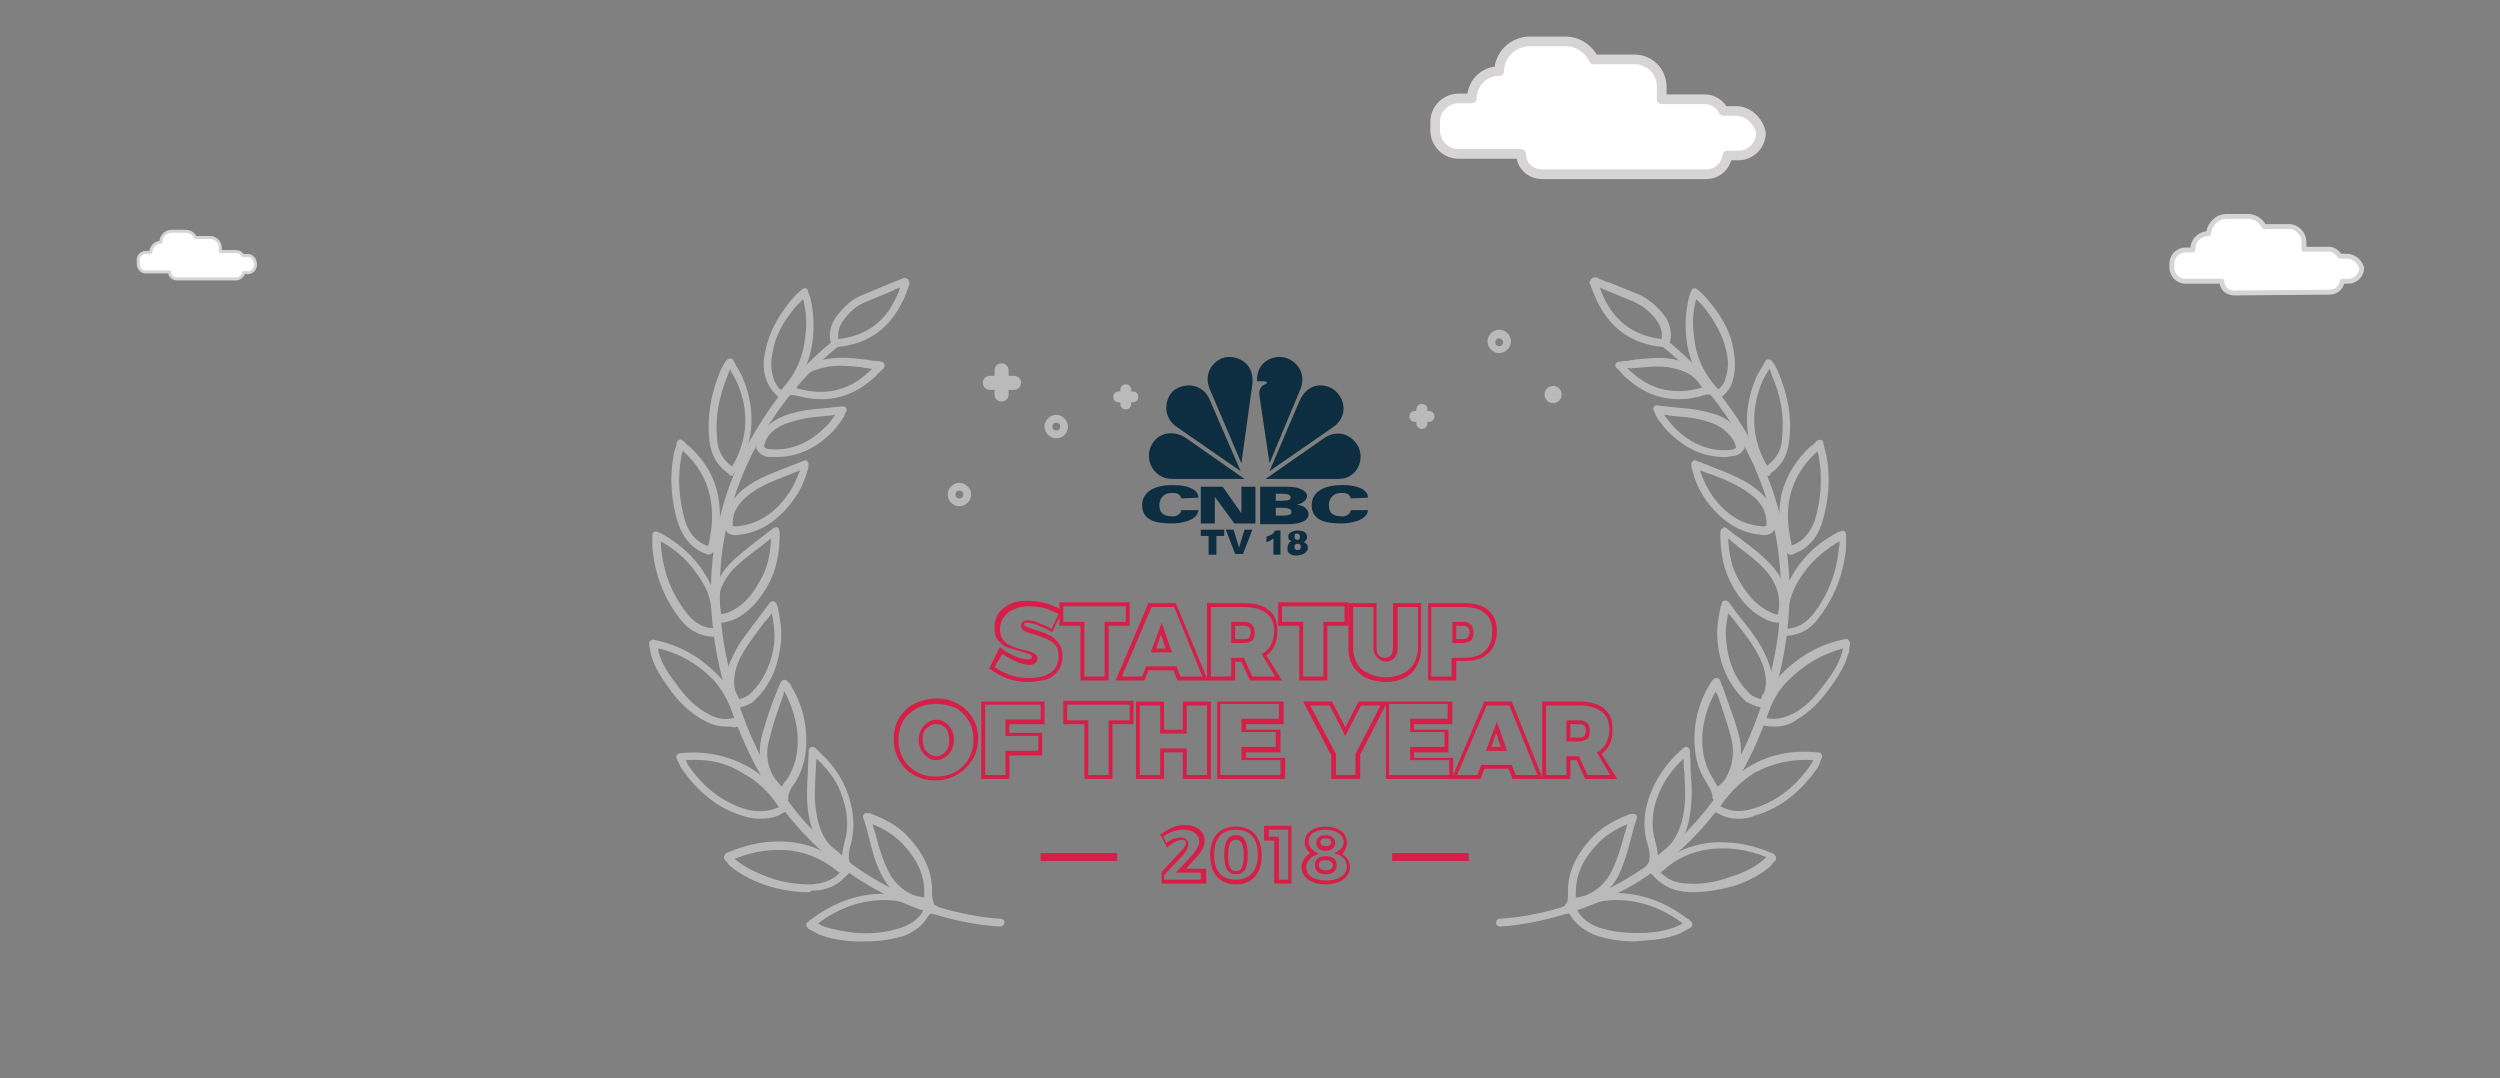 <?xml version="1.0" encoding="utf-8"?>
<!-- Generator: Adobe Illustrator 23.0.1, SVG Export Plug-In . SVG Version: 6.00 Build 0)  -->
<svg version="1.1" id="Layer_1" xmlns="http://www.w3.org/2000/svg" xmlns:xlink="http://www.w3.org/1999/xlink" x="0px" y="0px"
	 viewBox="0 0 320 138" style="enable-background:new 0 0 320 138;" xml:space="preserve">
<rect x="0" y="0" width="320" height="138" fill="#808080" stroke="none"/>
<style type="text/css">
	.st0{fill:#FFFFFF;stroke:#D6D4D5;stroke-width:1.235;stroke-linecap:round;stroke-linejoin:round;stroke-miterlimit:10;}
	.st1{fill:#FFFFFF;stroke:#D6D4D5;stroke-width:0.627;stroke-linecap:round;stroke-linejoin:round;stroke-miterlimit:10;}
	.st2{fill:#FFFFFF;stroke:#D6D4D5;stroke-width:0.385;stroke-linecap:round;stroke-linejoin:round;stroke-miterlimit:10;}
	.st3{fill:none;stroke:#DA1E48;stroke-width:1.235;stroke-linecap:round;stroke-linejoin:round;stroke-miterlimit:10;}
	.st4{fill:none;stroke:#BABABA;stroke-width:1.235;stroke-linecap:round;stroke-linejoin:round;stroke-miterlimit:10;}
	.st5{fill:none;stroke:#0C2D41;stroke-width:4.313;stroke-linecap:round;stroke-linejoin:round;}
	.st6{fill:#DA1E48;}
	.st7{fill:#FFFFFF;}
	.st8{fill:#BABABA;}
	.st9{fill:#FFFFFF;stroke:#BABABA;stroke-width:0.5;stroke-miterlimit:10;}
	.st10{fill:#BABABA;stroke:#FFFFFF;stroke-miterlimit:10;}
	.st11{fill:#0D2D41;}
	.st12{fill:#D71E48;}
	.st13{fill:none;stroke:#BABABA;stroke-width:3;stroke-linecap:round;stroke-linejoin:round;stroke-miterlimit:10;}
</style>
<g>
	<g>
		<path class="st0" d="M222.2,14.2h-1.6c-0.4-0.9-1.4-1.5-2.4-1.5h-5.5c0,0,0,0,0-0.1v-1.5c0-2-1.6-3.5-3.5-3.5H204
			c-0.6-1.3-2-2.3-3.6-2.3h-4.6c-2.1,0-3.9,1.7-3.9,3.8l0,0c-2,0-3.5,1.6-3.5,3.5h-1.7c-1.6,0-3,1.3-3,3v1.1c0,1.6,1.3,3,3,3h8
			c0,1.5,1.2,2.6,2.7,2.6h21c1.4,0,2.5-1,2.7-2.4h1.4c1.6,0,2.9-1.3,2.9-2.9l0,0C225.1,15.5,223.8,14.2,222.2,14.2z"/>
	</g>
	<g>
		<path class="st1" d="M300.4,32.8h-0.9c-0.3-0.5-0.8-0.9-1.4-0.9h-3.2l0,0V31c0-1.1-0.9-2.1-2.1-2h-3c-0.4-0.8-1.2-1.3-2.1-1.3H285
			c-1.2,0-2.2,1-2.3,2.2l0,0c-1.1,0-2.1,0.9-2,2.1h-1c-0.9,0-1.7,0.8-1.7,1.7v0.6c0,0.9,0.8,1.7,1.7,1.7h4.7c0,0.9,0.7,1.5,1.6,1.5
			l12.2-0.1c0.8,0,1.5-0.6,1.6-1.4h0.8c0.9,0,1.7-0.8,1.7-1.7l0,0C302.1,33.6,301.4,32.8,300.4,32.8z"/>
	</g>
	<g>
		<path class="st2" d="M31.7,32.7h-0.6c-0.2-0.3-0.5-0.5-0.9-0.5h-2l0,0v-0.5c0-0.7-0.6-1.3-1.3-1.3H25c-0.2-0.5-0.7-0.8-1.3-0.8H22
			c-0.8,0-1.4,0.6-1.4,1.4l0,0c-0.7,0-1.3,0.6-1.3,1.3h-0.6c-0.6,0-1.1,0.5-1,1.1v0.4c0,0.6,0.5,1.1,1.1,1h2.9c0,0.5,0.4,0.9,1,0.9
			h7.5c0.5,0,0.9-0.4,1-0.8h0.5c0.6,0,1-0.5,1-1l0,0C32.7,33.2,32.3,32.7,31.7,32.7z"/>
	</g>
	<g>
		<g>
			<g>
				<path class="st8" d="M135.2,56.1c-0.8,0-1.5-0.7-1.5-1.5s0.7-1.5,1.5-1.5c0.8,0,1.5,0.7,1.5,1.5S136.1,56.1,135.2,56.1z
					 M135.2,54.1c-0.3,0-0.5,0.2-0.5,0.5c0,0.3,0.2,0.5,0.5,0.5s0.5-0.2,0.5-0.5C135.7,54.3,135.5,54.1,135.2,54.1z"/>
			</g>
			<g>
				<path class="st8" d="M191.9,45.2c-0.8,0-1.5-0.7-1.5-1.5s0.7-1.5,1.5-1.5c0.8,0,1.5,0.7,1.5,1.5S192.7,45.2,191.9,45.2z
					 M191.9,43.3c-0.3,0-0.5,0.2-0.5,0.5s0.2,0.5,0.5,0.5s0.5-0.2,0.5-0.5S192.1,43.3,191.9,43.3z"/>
			</g>
			<g>
				<path class="st8" d="M122.8,64.8c-0.8,0-1.5-0.7-1.5-1.5s0.7-1.5,1.5-1.5s1.5,0.7,1.5,1.5S123.6,64.8,122.8,64.8z M122.8,62.8
					c-0.3,0-0.5,0.2-0.5,0.5c0,0.3,0.2,0.5,0.5,0.5c0.3,0,0.5-0.2,0.5-0.5C123.3,63,123.1,62.8,122.8,62.8z"/>
			</g>
			<g>
				<path class="st8" d="M198.8,51.6c-0.6,0-1.1-0.5-1.1-1.1c0-0.6,0.5-1.1,1.1-1.1s1.1,0.5,1.1,1.1
					C199.9,51.1,199.4,51.6,198.8,51.6z M198.8,50.4C198.7,50.4,198.7,50.4,198.8,50.4C198.7,50.6,198.9,50.6,198.8,50.4
					C198.9,50.4,198.8,50.4,198.8,50.4z"/>
			</g>
			<g>
				<g>
					<path class="st8" d="M128.2,51.4c-0.5,0-0.9-0.4-0.9-0.9v-3.1c0-0.5,0.4-0.9,0.9-0.9c0.5,0,0.9,0.4,0.9,0.9v3.1
						C129.1,51,128.7,51.4,128.2,51.4z"/>
				</g>
				<g>
					<path class="st8" d="M129.8,49.9h-3.1c-0.5,0-0.9-0.4-0.9-0.9c0-0.5,0.4-0.9,0.9-0.9h3.1c0.5,0,0.9,0.4,0.9,0.9
						C130.7,49.5,130.3,49.9,129.8,49.9z"/>
				</g>
			</g>
			<g>
				<g>
					<path class="st8" d="M182,54.9c-0.4,0-0.7-0.3-0.7-0.7v-1.8c0-0.4,0.3-0.7,0.7-0.7c0.4,0,0.7,0.3,0.7,0.7v1.8
						C182.7,54.6,182.4,54.9,182,54.9z"/>
				</g>
				<g>
					<path class="st8" d="M182.9,54h-1.8c-0.4,0-0.7-0.3-0.7-0.7s0.3-0.7,0.7-0.7h1.8c0.4,0,0.7,0.3,0.7,0.7S183.3,54,182.9,54z"/>
				</g>
			</g>
			<g>
				<g>
					<path class="st8" d="M144.1,52.4c-0.4,0-0.7-0.3-0.7-0.7v-1.8c0-0.4,0.3-0.7,0.7-0.7c0.4,0,0.7,0.3,0.7,0.7v1.8
						C144.8,52.1,144.5,52.4,144.1,52.4z"/>
				</g>
				<g>
					<path class="st8" d="M145,51.5h-1.8c-0.4,0-0.7-0.3-0.7-0.7s0.3-0.7,0.7-0.7h1.8c0.4,0,0.7,0.3,0.7,0.7S145.4,51.5,145,51.5z"
						/>
				</g>
			</g>
		</g>
		<g>
			<g>
				<path class="st11" d="M151.2,63.8c-0.1-0.5-0.5-0.7-1-0.7c-1.5-0.1-1.8,1-1.8,1.5c0,0.8,0.2,1.5,1.8,1.5c0.3,0,1-0.3,1-0.8h2.2
					c-0.1,1.4-2.4,1.7-3.4,1.7c-2.1,0-3.9-0.4-3.8-2.5c0.1-1.5,1.5-2.5,4.2-2.4c1.5,0,3,0.5,3,1.6L151.2,63.8L151.2,63.8z
					 M172.9,63.8c-0.1-0.5-0.5-0.7-1-0.7c-1.5-0.1-1.8,1-1.8,1.5c0,0.8,0.2,1.5,1.8,1.5c0.3,0,1-0.3,1-0.8h2.2
					c-0.1,1.4-2.4,1.7-3.4,1.7c-2.1,0-3.9-0.4-3.8-2.5c0.1-1.5,1.5-2.5,4.2-2.4c1.5,0,3,0.5,3,1.6L172.9,63.8L172.9,63.8z
					 M153.7,62.3h2.8l2.4,3.4h0v-3.4h1.8V67h-2.7l-2.5-3.4h0V67h-1.8V62.3z M161.3,62.3h3.4c1.6,0,2.6,0.5,2.6,1.2
					c0,0.4-0.4,0.9-1.3,1.1v0c1.1,0.1,1.5,0.8,1.5,1.2c0,0.8-0.9,1.3-2.8,1.3h-3.4V62.3z M163.3,64.1h0.6c0.9,0,1.3-0.1,1.3-0.4
					c0-0.4-0.4-0.5-1.2-0.5h-0.7L163.3,64.1L163.3,64.1z M163.3,66h0.6c1.1,0,1.4-0.1,1.4-0.5c0-0.4-0.5-0.5-1.3-0.5h-0.7V66
					L163.3,66z"/>
				<path class="st11" d="M154.9,51.3l3.9,9l-8.1-5.6c-2-1.3-1.6-3.7-0.5-4.7C151.8,48.8,154.1,49.2,154.9,51.3L154.9,51.3z"/>
				<path class="st11" d="M160.3,49.2l-1.4,10.1l-4.1-9.6c-0.9-2.4,1.1-4,2.4-4C158.7,45.6,160.6,46.7,160.3,49.2z"/>
				<path class="st11" d="M166.5,49.7l-4,9.6l-1.3-8.7c-0.1-1.3,0.7-1.3,1-1.6c-0.1-0.2-0.5-0.2-0.5-0.2h-0.8
					c-0.1-2.3,1.7-3.2,3.1-3.1C165.6,45.8,167.3,47.5,166.5,49.7L166.5,49.7z"/>
				<path class="st11" d="M170.6,54.7l-8.1,5.6l3.8-8.9c1.2-2.8,3.8-2.3,4.8-1.2C172.2,51.3,172.5,53.4,170.6,54.7z"/>
				<path class="st11" d="M171.4,61.3h-9.4l7.6-5.3c1.9-1.2,3.8-0.1,4.4,1.5C174.6,59.3,173.4,61.3,171.4,61.3z"/>
				<path class="st11" d="M147.2,57.4c0.7-1.9,2.7-2.5,4.5-1.4l7.6,5.3H150C148.1,61.3,146.6,59.5,147.2,57.4L147.2,57.4z"/>
			</g>
			<g>
				<path class="st11" d="M153.8,67.8h2.9v0.8h-1V71h-1v-2.4h-1V67.8z"/>
				<path class="st11" d="M156.9,67.8h1l0.7,2.3l0.7-2.3h1l-1.2,3.1h-1L156.9,67.8z"/>
				<path class="st11" d="M163.9,67.8V71H163v-2.1c-0.1,0.1-0.3,0.2-0.4,0.3c-0.1,0.1-0.3,0.1-0.5,0.2v-0.7c0.3-0.1,0.5-0.2,0.7-0.3
					c0.2-0.1,0.3-0.3,0.4-0.5H163.9z"/>
				<path class="st11" d="M165.3,69.3c-0.1-0.1-0.2-0.2-0.3-0.2c-0.1-0.1-0.1-0.3-0.1-0.4c0-0.3,0.1-0.5,0.4-0.6
					c0.2-0.1,0.4-0.2,0.8-0.2c0.4,0,0.7,0.1,0.9,0.2c0.2,0.2,0.3,0.4,0.3,0.6c0,0.1,0,0.3-0.1,0.4c-0.1,0.1-0.2,0.2-0.3,0.3
					c0.2,0.1,0.3,0.2,0.4,0.3c0.1,0.1,0.1,0.3,0.1,0.4c0,0.2,0,0.3-0.1,0.4c-0.1,0.1-0.2,0.2-0.3,0.3s-0.2,0.1-0.4,0.2
					c-0.2,0-0.3,0.1-0.5,0.1c-0.3,0-0.6,0-0.8-0.1c-0.2-0.1-0.3-0.2-0.4-0.3s-0.1-0.3-0.1-0.5c0-0.2,0-0.3,0.1-0.5
					C165,69.4,165.2,69.3,165.3,69.3z M165.7,70c0,0.1,0,0.3,0.1,0.3c0.1,0.1,0.2,0.1,0.3,0.1c0.1,0,0.2,0,0.3-0.1
					c0.1-0.1,0.1-0.2,0.1-0.3c0-0.1,0-0.3-0.1-0.3c-0.1-0.1-0.2-0.1-0.3-0.1c-0.1,0-0.2,0-0.3,0.1C165.7,69.7,165.7,69.9,165.7,70z
					 M165.7,68.7c0,0.1,0,0.2,0.1,0.3c0.1,0.1,0.2,0.1,0.3,0.1c0.1,0,0.2,0,0.2-0.1c0.1-0.1,0.1-0.2,0.1-0.3c0-0.1,0-0.2-0.1-0.3
					c-0.1-0.1-0.2-0.1-0.3-0.1c-0.1,0-0.2,0-0.3,0.1C165.8,68.5,165.7,68.6,165.7,68.7z"/>
			</g>
		</g>
		<g>
			<g>
				<g>
					<path class="st12" d="M154.3,113.1h-5.6v-1.5l2.5-2.7c0.4-0.4,0.6-0.8,0.6-1c0-0.3-0.2-0.4-0.5-0.4c-0.5,0-1.1,0.3-1.7,0.8
						l-0.2,0.2l-0.9-1.7l0.2-0.1c1-0.7,1.9-1.1,2.9-1.1c1.5,0,2.6,0.8,2.6,2c0,0.7-0.4,1.5-1.4,2.5l-1,1.1h2.6V113.1z M149.1,112.6
						h4.6v-0.9h-3.2l1.8-1.9c0.8-0.9,1.2-1.5,1.2-2.1c0-0.9-0.8-1.5-2.1-1.5c-0.8,0-1.7,0.3-2.5,0.9l0.4,0.8
						c0.6-0.5,1.3-0.7,1.8-0.7c0.6,0,1,0.3,1,0.9c0,0.4-0.3,0.9-0.7,1.4l-2.4,2.5V112.6z"/>
				</g>
				<g>
					<path class="st12" d="M158.2,113.2c-2.1,0-3.3-1.4-3.3-3.7c0-2.4,1.2-3.7,3.3-3.7c2.1,0,3.3,1.4,3.3,3.7
						C161.5,111.8,160.3,113.2,158.2,113.2z M158.2,106.2c-2.3,0-2.8,1.8-2.8,3.2c0,1.5,0.5,3.2,2.8,3.2c1.8,0,2.8-1.2,2.8-3.2
						C161,107.3,160,106.2,158.2,106.2z M158.2,111.9c-1.3,0-1.5-1.3-1.5-2.5c0-1.1,0.2-2.5,1.5-2.5c1.3,0,1.5,1.3,1.5,2.5
						C159.7,110.6,159.6,111.9,158.2,111.9z M158.2,107.5c-0.5,0-1,0.2-1,2c0,1.8,0.5,2,1,2c0.5,0,1-0.2,1-2
						C159.2,107.7,158.7,107.5,158.2,107.5z"/>
				</g>
				<g>
					<path class="st12" d="M165.4,113.1h-2.3v-5.5h-1.3v-1.9h3.5V113.1z M163.7,112.6h1.2v-6.4h-2.5v0.9h1.3V112.6z"/>
				</g>
				<g>
					<path class="st12" d="M169.7,113.2c-1.9,0-3.1-0.9-3.1-2.2c0-0.7,0.4-1.4,1.1-1.8c-0.5-0.4-0.7-0.9-0.7-1.4c0-1.2,1.1-2,2.7-2
						c1.6,0,2.7,0.8,2.7,2.1c0,0.5-0.2,1-0.6,1.4c0.6,0.4,1,1,1,1.8C172.7,112.3,171.5,113.2,169.7,113.2z M169.7,106.2
						c-1.4,0-2.2,0.6-2.2,1.5c0,0.5,0.3,1,0.8,1.3l0.5,0.3l-0.5,0.2c-0.7,0.3-1.1,0.9-1.1,1.5c0,1.1,1,1.7,2.6,1.7
						c1.6,0,2.6-0.7,2.6-1.8c0-0.7-0.4-1.2-1.1-1.5l-0.5-0.2l0.5-0.3c0.5-0.3,0.7-0.7,0.7-1.2C171.9,106.8,171,106.2,169.7,106.2z
						 M169.7,111.9c-0.9,0-1.4-0.4-1.4-1.2c0-0.7,0.5-1.1,1.4-1.1c0.9,0,1.4,0.4,1.4,1.1C171.1,111.5,170.6,111.9,169.7,111.9z
						 M169.7,110.1c-0.6,0-0.9,0.2-0.9,0.6c0,0.4,0.3,0.7,0.9,0.7c0.9,0,0.9-0.5,0.9-0.7C170.6,110.4,170.3,110.1,169.7,110.1z
						 M169.7,108.9c-0.8,0-1.2-0.4-1.2-1c0-0.7,0.5-1,1.2-1c0.8,0,1.2,0.4,1.2,1C170.9,108.5,170.4,108.9,169.7,108.9z M169.7,107.3
						c-0.7,0-0.7,0.4-0.7,0.5c0,0.1,0,0.5,0.7,0.5c0.7,0,0.7-0.4,0.7-0.5C170.4,107.7,170.4,107.3,169.7,107.3z"/>
				</g>
			</g>
			<g>
				<g>
					<g>
						<rect x="133.2" y="109.2" class="st12" width="9.8" height="1"/>
					</g>
				</g>
				<g>
					<g>
						<rect x="178.2" y="109.2" class="st12" width="9.8" height="1"/>
					</g>
				</g>
			</g>
		</g>
		<g>
			<g>
				<path class="st12" d="M131.7,87.3c-0.9,0-1.7-0.1-2.6-0.4c-0.9-0.3-1.6-0.7-2.3-1.2l-0.2-0.1l1.4-2.8l0.2,0.2
					c0.5,0.4,1,0.7,1.7,1c0.7,0.3,1.3,0.4,1.7,0.4c0.2,0,0.3,0,0.4-0.1c0,0,0.1-0.1,0.1-0.2c0,0,0-0.2-0.2-0.3
					c-0.2-0.1-0.6-0.2-1.2-0.4c-0.7-0.2-1.2-0.4-1.7-0.5c-0.5-0.2-0.9-0.5-1.2-0.9c-0.4-0.4-0.5-1-0.5-1.7c0-0.7,0.2-1.3,0.5-1.8
					c0.4-0.5,0.9-0.9,1.5-1.2c0.6-0.3,1.4-0.4,2.2-0.4c0.8,0,1.5,0.1,2.3,0.3c0.7,0.2,1.4,0.5,2,0.8l0.2,0.1l-1.3,2.8l-0.2-0.1
					c-0.5-0.3-1.1-0.5-1.7-0.8c-0.6-0.2-1.1-0.3-1.4-0.3c-0.3,0-0.3,0.1-0.3,0.2c0,0,0,0.2,0.2,0.3c0.2,0.1,0.6,0.2,1.1,0.4
					c0.7,0.2,1.3,0.4,1.7,0.6c0.5,0.2,0.9,0.5,1.3,1c0.4,0.5,0.6,1,0.6,1.8c0,0.7-0.2,1.4-0.6,1.9c-0.4,0.5-0.9,0.9-1.5,1.1
					C133.2,87.1,132.5,87.3,131.7,87.3z M127.3,85.4c0.6,0.4,1.2,0.7,2,1c1.5,0.5,3.1,0.5,4.4,0.1c0.6-0.2,1-0.5,1.3-0.9
					c0.3-0.4,0.5-0.9,0.5-1.6c0-0.6-0.1-1.1-0.4-1.4c-0.3-0.4-0.7-0.6-1.1-0.8c-0.4-0.2-1-0.4-1.6-0.6c-0.6-0.1-0.9-0.3-1.2-0.4
					c-0.4-0.2-0.5-0.5-0.5-0.7c0-0.2,0.1-0.7,0.8-0.7c0.4,0,1,0.1,1.6,0.4c0.5,0.2,1,0.4,1.5,0.7l0.9-1.9c-0.5-0.3-1-0.5-1.6-0.7
					c-0.7-0.2-1.4-0.3-2.1-0.3c-0.8,0-1.4,0.1-2,0.4c-0.6,0.2-1,0.6-1.3,1c-0.3,0.4-0.5,0.9-0.5,1.5c0,0.6,0.1,1,0.4,1.4
					c0.3,0.4,0.6,0.6,1.1,0.8c0.4,0.2,1,0.4,1.6,0.5c0.6,0.1,1,0.3,1.2,0.4c0.4,0.2,0.5,0.5,0.5,0.7c0,0.3-0.2,0.5-0.3,0.6
					c-0.2,0.1-0.4,0.2-0.7,0.2c-0.5,0-1.1-0.1-1.9-0.5c-0.6-0.3-1.2-0.6-1.6-0.9L127.3,85.4z"/>
			</g>
			<g>
				<path class="st12" d="M141.9,87.1h-3.6v-7h-2.7v-3h9v3h-2.7V87.1z M138.8,86.6h2.6v-7h2.7v-2h-8v2h2.7V86.6z"/>
			</g>
			<g>
				<path class="st12" d="M154.6,87.1h-3.9l-0.5-1.3h-3.2l-0.5,1.3h-3.7l4.2-9.9h3.5L154.6,87.1z M151.1,86.6h2.8l-3.6-8.9h-2.9
					l-3.8,8.9h2.6l0.5-1.3h3.9L151.1,86.6z M150,83.5h-2.7l1.4-3.8L150,83.5z M148,83h1.2l-0.6-1.8L148,83z"/>
			</g>
			<g>
				<path class="st12" d="M164.1,87.1H160l-1.1-2.4h-0.8v2.4h-3.6v-9.9h4.8c1.3,0,2.4,0.3,3.1,0.9c0.8,0.6,1.1,1.5,1.1,2.7
					c0,0.7-0.1,1.4-0.4,1.9c-0.2,0.5-0.6,0.9-1,1.2L164.1,87.1z M160.3,86.6h2.9l-1.7-2.9l0.2-0.1c0.4-0.3,0.8-0.6,1-1.1
					c0.2-0.5,0.4-1,0.4-1.7c0-1-0.3-1.8-1-2.3c-0.6-0.5-1.6-0.8-2.8-0.8H155v8.9h2.6v-2.4h1.6L160.3,86.6z M159.3,82.3h-1.7v-2.7
					h1.7c0.4,0,0.7,0.1,1,0.4c0.2,0.2,0.3,0.6,0.3,1c0,0.4-0.1,0.8-0.3,1C160,82.1,159.7,82.3,159.3,82.3z M158.1,81.8h1.2
					c0.3,0,0.5-0.1,0.6-0.2c0.1-0.2,0.2-0.4,0.2-0.7c0-0.3-0.1-0.5-0.2-0.6c-0.1-0.1-0.3-0.2-0.6-0.2h-1.2V81.8z"/>
			</g>
			<g>
				<path class="st12" d="M169.9,87.1h-3.6v-7h-2.7v-3h9v3h-2.7V87.1z M166.8,86.6h2.6v-7h2.7v-2h-8v2h2.7V86.6z"/>
			</g>
			<g>
				<path class="st12" d="M177.4,87.3c-0.9,0-1.7-0.2-2.5-0.5c-0.7-0.4-1.3-0.9-1.7-1.5c-0.4-0.7-0.6-1.4-0.6-2.3v-5.8h3.6v5.8
					c0,0.4,0.1,0.7,0.3,0.9l0,0c0.2,0.2,0.5,0.3,0.8,0.3c0.3,0,0.5-0.1,0.7-0.3c0.2-0.2,0.3-0.5,0.3-0.9v-5.8h3.6v5.8
					c0,0.9-0.2,1.6-0.6,2.3c-0.4,0.7-0.9,1.2-1.6,1.5C179.1,87.1,178.3,87.3,177.4,87.3z M173.2,77.7v5.2c0,0.8,0.2,1.5,0.5,2
					c0.3,0.6,0.8,1,1.5,1.3c0.6,0.3,1.4,0.5,2.2,0.5c0.8,0,1.6-0.2,2.2-0.5c0.6-0.3,1.1-0.8,1.4-1.3c0.3-0.6,0.5-1.3,0.5-2v-5.2
					h-2.6v5.2c0,0.5-0.1,0.9-0.4,1.3c-0.3,0.3-0.7,0.5-1.1,0.5c-0.4,0-0.8-0.2-1.1-0.5v0c-0.3-0.3-0.5-0.8-0.5-1.3v-5.2H173.2z"/>
			</g>
			<g>
				<path class="st12" d="M186.4,87.1h-3.6v-9.9h4.7c1.3,0,2.3,0.3,3,0.9l0,0c0.7,0.6,1.1,1.5,1.1,2.7c0,1.2-0.4,2.2-1.1,2.8
					c-0.7,0.7-1.7,1-3,1h-1.1V87.1z M183.2,86.6h2.6v-2.4h1.6c1.2,0,2.1-0.3,2.7-0.9c0.6-0.6,0.9-1.4,0.9-2.5c0-1-0.3-1.8-0.9-2.3
					c-0.6-0.5-1.5-0.8-2.7-0.8h-4.2V86.6z M187.3,82.3h-1.4v-2.7h1.4c0.4,0,0.7,0.1,1,0.4c0.2,0.2,0.3,0.6,0.3,1
					c0,0.4-0.1,0.8-0.3,1l0,0C188,82.1,187.7,82.3,187.3,82.3z M186.4,81.8h0.9c0.3,0,0.5-0.1,0.6-0.2l0,0c0.1-0.2,0.2-0.4,0.2-0.7
					c0-0.3-0.1-0.5-0.2-0.6c-0.1-0.1-0.3-0.2-0.6-0.2h-0.9V81.8z"/>
			</g>
			<g>
				<path class="st12" d="M119.8,99.9c-1,0-2-0.2-2.8-0.7c-0.8-0.4-1.5-1.1-1.9-1.9c-0.5-0.8-0.7-1.7-0.7-2.7c0-1,0.2-1.9,0.7-2.7
					c0.5-0.8,1.1-1.4,1.9-1.8c0.8-0.4,1.8-0.7,2.8-0.7c1,0,2,0.2,2.8,0.7h0c0.8,0.4,1.5,1.1,1.9,1.8c0.5,0.8,0.7,1.7,0.7,2.6
					c0,1-0.2,1.9-0.7,2.7c-0.5,0.8-1.1,1.4-1.9,1.9C121.7,99.6,120.8,99.9,119.8,99.9z M119.8,90.1c-0.9,0-1.8,0.2-2.5,0.6
					c-0.7,0.4-1.3,0.9-1.7,1.6c-0.4,0.7-0.6,1.5-0.6,2.4c0,0.9,0.2,1.7,0.6,2.4c0.4,0.7,1,1.3,1.7,1.7c0.7,0.4,1.6,0.6,2.5,0.6
					s1.8-0.2,2.5-0.6c0.7-0.4,1.3-1,1.7-1.7c0.4-0.7,0.6-1.5,0.6-2.4c0-0.9-0.2-1.7-0.6-2.4c-0.4-0.7-1-1.3-1.7-1.7
					C121.6,90.3,120.7,90.1,119.8,90.1z M119.8,97.3c-0.4,0-0.8-0.1-1.1-0.4c-0.3-0.2-0.6-0.5-0.8-0.9c-0.2-0.4-0.3-0.8-0.3-1.3
					c0-0.5,0.1-0.9,0.3-1.3c0.2-0.4,0.5-0.7,0.8-0.9l0,0c0.7-0.5,1.6-0.5,2.3,0c0.3,0.2,0.6,0.5,0.8,0.9c0.2,0.4,0.3,0.8,0.3,1.3
					c0,0.5-0.1,0.9-0.3,1.3c-0.2,0.4-0.5,0.7-0.8,0.9C120.6,97.2,120.2,97.3,119.8,97.3z M119,92.9c-0.3,0.2-0.5,0.4-0.7,0.7
					c-0.2,0.3-0.2,0.7-0.2,1.1c0,0.4,0.1,0.8,0.2,1.1c0.2,0.3,0.4,0.6,0.7,0.7c0.5,0.4,1.2,0.4,1.7,0c0.3-0.2,0.5-0.4,0.6-0.7
					c0.2-0.3,0.2-0.7,0.2-1.1c0-0.4-0.1-0.8-0.2-1.1c-0.1-0.3-0.4-0.6-0.6-0.7C120.2,92.6,119.5,92.6,119,92.9z"/>
			</g>
			<g>
				<path class="st12" d="M129.2,99.7h-3.6v-9.9h8.1v2.9h-4.5v1.1h4.2v2.9h-4.2V99.7z M126.1,99.2h2.6v-3.1h4.2v-1.9h-4.2v-2.1h4.5
					v-1.9h-7.1V99.2z"/>
			</g>
			<g>
				<path class="st12" d="M142.4,99.7h-3.6v-7h-2.7v-3h9v3h-2.7V99.7z M139.3,99.2h2.6v-7h2.7v-2h-8v2h2.7V99.2z"/>
			</g>
			<g>
				<path class="st12" d="M155,99.7h-3.6v-3.4h-2.4v3.4h-3.6v-9.9h3.6v3.6h2.4v-3.6h3.6V99.7z M151.9,99.2h2.6v-8.9h-2.6v3.6h-3.4
					v-3.6h-2.6v8.9h2.6v-3.4h3.4V99.2z"/>
			</g>
			<g>
				<path class="st12" d="M164.4,99.7h-8.6v-9.9h8.5v2.9h-4.8v0.7h4.4v2.9h-4.4v0.7h5V99.7z M156.3,99.2h7.6v-1.9h-5v-1.7h4.4v-1.9
					h-4.4v-1.7h4.8v-1.9h-7.5V99.2z"/>
			</g>
			<g>
				<path class="st12" d="M174,99.7h-3.6v-3l-3.6-6.9h3.7l1.7,3.3l1.7-3.3h3.7l-3.5,6.8V99.7z M170.9,99.2h2.6v-2.7l3.2-6.2h-2.5
					l-2,3.9l-2-3.9h-2.5l3.3,6.2V99.2z"/>
			</g>
			<g>
				<path class="st12" d="M186,99.7h-8.6v-9.9h8.5v2.9H181v0.7h4.4v2.9H181v0.7h5V99.7z M177.9,99.2h7.6v-1.9h-5v-1.7h4.4v-1.9h-4.4
					v-1.7h4.8v-1.9h-7.5V99.2z"/>
			</g>
			<g>
				<path class="st12" d="M197.5,99.7h-3.9l-0.5-1.3H190l-0.5,1.3h-3.7l4.2-9.9h3.5L197.5,99.7z M194,99.2h2.8l-3.6-8.9h-2.9
					l-3.8,8.9h2.6l0.5-1.3h3.9L194,99.2z M192.9,96.1h-2.7l1.4-3.7L192.9,96.1z M190.9,95.6h1.2l-0.6-1.8L190.9,95.6z"/>
			</g>
			<g>
				<path class="st12" d="M207,99.7h-4.1l-1.1-2.4H201v2.4h-3.6v-9.9h4.8c1.3,0,2.4,0.3,3.1,0.9c0.8,0.6,1.1,1.5,1.1,2.7
					c0,0.7-0.1,1.4-0.4,1.9c-0.2,0.5-0.6,0.9-1,1.2L207,99.7z M203.2,99.2h2.9l-1.7-2.9l0.2-0.1c0.4-0.3,0.8-0.6,1-1.1
					c0.2-0.5,0.4-1,0.4-1.7c0-1-0.3-1.8-1-2.3c-0.6-0.5-1.6-0.8-2.8-0.8h-4.3v8.9h2.6v-2.4h1.6L203.2,99.2z M202.2,94.9h-1.7v-2.7
					h1.7c0.4,0,0.7,0.1,1,0.4c0.2,0.2,0.3,0.6,0.3,1c0,0.4-0.1,0.8-0.3,1C202.9,94.7,202.6,94.9,202.2,94.9z M201,94.4h1.2
					c0.3,0,0.5-0.1,0.6-0.2c0.1-0.2,0.2-0.4,0.2-0.7c0-0.3-0.1-0.5-0.2-0.6c-0.1-0.1-0.3-0.2-0.6-0.2H201V94.4z"/>
			</g>
		</g>
		<g>
			<g>
				<path class="st8" d="M214.9,51.1c-2.5,0-4.7-0.9-6.7-2.7c-0.3-0.2-0.5-0.5-0.7-0.7c-0.1-0.1-0.2-0.3-0.4-0.4
					c-0.1-0.1-0.1-0.2-0.2-0.2c0,0,0,0,0,0c-0.1-0.1-0.2-0.3-0.1-0.5c0.1-0.2,0.2-0.3,0.4-0.3c0.3,0,0.5-0.1,0.8-0.1
					c0.3,0,0.5,0,0.7-0.1c0.3,0,0.5,0,0.7-0.1c1.4-0.1,2.8-0.3,4.3-0.1c1.3,0.2,3,0.6,4.2,1.9c0.2,0.2,0.5,0.6,0.8,1.1l1,0.9
					c0.2,0.2,0.2,0.4,0.1,0.6c-0.1,0.2-0.4,0.3-0.6,0.2c-0.5-0.2-0.9-0.1-1.5,0.1c-0.1,0-0.3,0.1-0.4,0.1
					C216.5,51,215.7,51.1,214.9,51.1z M208.3,47.1c0.2,0.2,0.3,0.4,0.5,0.5c2.4,2.2,5.2,2.9,8.3,2.2c0.1,0,0.3-0.1,0.4-0.1
					c0.2,0,0.3-0.1,0.5-0.1l-0.1,0c0,0-0.1-0.1-0.1-0.1c-0.3-0.4-0.5-0.7-0.7-0.9c-1-1.1-2.5-1.4-3.6-1.6c-1.4-0.2-2.8,0-4.1,0.1
					c-0.2,0-0.5,0-0.7,0.1C208.7,47.1,208.5,47.1,208.3,47.1z M206.9,47.1C206.9,47.1,206.9,47.1,206.9,47.1
					C206.9,47.1,206.9,47.1,206.9,47.1z"/>
			</g>
			<g>
				<path class="st8" d="M220.7,58.5c-2.5,0-4.8-1-6.8-2.9c-0.7-0.6-1.2-1.3-1.7-2c-0.1-0.2-0.2-0.3-0.3-0.5c0,0,0,0,0-0.1
					c-0.1-0.1-0.1-0.3-0.2-0.4c-0.1-0.2-0.1-0.4,0-0.5c0.1-0.2,0.3-0.3,0.5-0.2c0.6,0.1,1.2,0.1,1.7,0.2c0.4,0,0.7,0.1,1.1,0.1
					c1.4,0.1,2.8,0.3,4.1,0.7c1.2,0.3,2.1,0.8,2.8,1.6c0.8,0.7,1.2,1.6,1.4,2.6c0,0.1,0,0.2,0,0.2c-0.1,0.4-0.7,1.1-1.8,1.1
					C221.2,58.5,220.9,58.5,220.7,58.5z M213,53.1C213,53.1,213,53.1,213,53.1c0.5,0.7,1,1.3,1.6,1.9c2,1.9,4.3,2.8,6.8,2.6
					c0,0,0,0,0,0c0.5,0,0.7-0.2,0.8-0.3c-0.1-0.7-0.5-1.3-1.1-1.9c-0.6-0.6-1.4-1.1-2.4-1.4c-1.2-0.4-2.5-0.6-3.9-0.7
					c-0.4,0-0.8-0.1-1.1-0.1C213.5,53.1,213.2,53.1,213,53.1z"/>
			</g>
			<g>
				<path class="st8" d="M225.8,68.5c-0.3,0-0.6-0.1-0.9-0.1c-2.5-0.4-4.6-1.8-6.4-4.2c-0.8-1.1-1.5-2.4-1.9-4.1
					c-0.1-0.2-0.1-0.4-0.1-0.7c0-0.2,0.1-0.3,0.2-0.4c0.1-0.1,0.3-0.1,0.5,0c0.8,0.3,1.6,0.6,2.3,0.9c2,0.8,4.2,1.6,5.9,3.2
					c1.4,1.3,2,2.8,1.8,4.5c0,0,0,0.1,0,0.1C226.9,68.3,226.3,68.5,225.8,68.5z M226.7,67.5L226.7,67.5L226.7,67.5z M217.6,60.2
					c0.4,1.3,1,2.4,1.6,3.3c1.6,2.2,3.5,3.5,5.8,3.8c0,0,0,0,0.1,0c0.3,0.1,0.9,0.1,1,0c0.1-1.4-0.4-2.6-1.5-3.6
					c-1.6-1.4-3.5-2.2-5.6-3C218.6,60.6,218.1,60.4,217.6,60.2z"/>
			</g>
			<g>
				<path class="st8" d="M229.3,71c-0.1,0-0.3,0-0.4-0.1c-0.5-0.2-0.6-0.8-0.7-1c-0.5-2.3-0.6-4.4-0.2-6.5c0.6-2.5,1.9-4.6,3.9-6.4
					c0,0,0,0,0.1,0c0.1,0,0.1-0.1,0.2-0.2c0.1-0.1,0.2-0.2,0.4-0.4c0.1-0.1,0.3-0.1,0.5-0.1c0.2,0.1,0.3,0.2,0.3,0.4
					c0,0.2,0.1,0.4,0.1,0.5c0.1,0.4,0.2,0.8,0.3,1.2c0.5,2.8,0.3,5.7-0.6,8.6c-0.7,2-1.8,3.2-3.6,3.9C229.6,70.9,229.4,71,229.3,71z
					 M232.6,57.8c-1.8,1.6-3,3.6-3.5,5.8c-0.4,1.9-0.3,3.8,0.2,6c0,0.1,0.1,0.2,0.1,0.2c1.4-0.5,2.3-1.6,2.9-3.2
					c0.8-2.7,1-5.5,0.5-8.1C232.8,58.3,232.7,58,232.6,57.8C232.6,57.8,232.6,57.8,232.6,57.8z"/>
			</g>
			<g>
				<path class="st8" d="M228.7,81.5c-0.3,0-0.5-0.1-0.7-0.3c-0.3-0.3-0.3-0.6-0.3-0.8c0.1-1.8,0.2-3.6,1-5.4
					c1.3-2.9,3.5-5.3,6.6-6.9c0,0,0.1,0,0.1,0l0,0c0,0,0.1-0.1,0.2-0.1c0.2-0.1,0.3-0.1,0.5,0c0.1,0.1,0.2,0.3,0.2,0.4
					c0,0.2,0,0.4,0,0.5c0,0.3,0,0.7,0,1.1c-0.3,3.5-1.5,6.5-3.6,9.2c-1,1.4-2.4,2.1-4.1,2.2C228.7,81.5,228.7,81.5,228.7,81.5z
					 M235.4,69.3c-2.7,1.6-4.6,3.6-5.8,6.2c-0.7,1.6-0.9,3.3-0.9,5c1.3-0.1,2.4-0.7,3.3-1.8c2-2.5,3.1-5.4,3.4-8.7
					C235.5,69.7,235.5,69.5,235.4,69.3z M235.6,68.1C235.6,68.1,235.6,68.1,235.6,68.1C235.6,68.1,235.6,68.1,235.6,68.1z"/>
			</g>
			<g>
				<path class="st8" d="M227.1,93c-0.4,0-0.7,0-1.1-0.1c-0.4,0-0.6-0.2-0.8-0.4c-0.3-0.4-0.1-0.9-0.1-1c0.7-2.2,1.7-3.9,3-5.3
					c2.3-2.3,5-3.8,8.1-4.4c0.2,0,0.3,0,0.4,0.1c0.1,0.1,0.2,0.3,0.2,0.4c0,0.3-0.1,0.6-0.1,0.9c0,0.1,0,0.3-0.1,0.4c0,0,0,0,0,0
					c-0.5,1.9-1.6,3.4-2.7,4.9c-1.2,1.6-2.5,2.8-3.9,3.6C229.1,92.8,228.1,93,227.1,93z M226.1,91.9
					C226.1,91.9,226.1,91.9,226.1,91.9c1.2,0.3,2.3,0,3.5-0.6c1.3-0.7,2.5-1.8,3.6-3.3c1.1-1.4,2.1-2.8,2.6-4.5c0-0.1,0-0.3,0.1-0.4
					c0,0,0-0.1,0-0.1c-2.6,0.7-4.9,2-6.9,4C227.7,88.2,226.8,89.8,226.1,91.9C226.1,91.9,226.1,91.9,226.1,91.9z"/>
			</g>
			<g>
				<path class="st8" d="M222.6,104.8c-1,0-1.9-0.2-2.7-0.7c-0.1,0-0.1,0-0.2-0.1c0,0,0,0,0,0c-0.4-0.1-0.6-0.4-0.6-0.5
					c-0.1-0.4,0.2-0.8,0.3-1c1.4-2,2.9-3.5,4.7-4.5c2.6-1.5,5.4-2,8.5-1.7c0.2,0,0.3,0,0.4,0.1c0.2,0.1,0.3,0.4,0.2,0.6
					c0,0.1-0.1,0.1-0.1,0.2c-0.1,0.3-0.2,0.6-0.4,1c-2.2,3.2-4.9,5.3-8.1,6.2C224,104.7,223.3,104.8,222.6,104.8z M220.2,103.2
					C220.3,103.2,220.3,103.2,220.2,103.2c1.3,0.7,2.6,0.8,4.2,0.3c3-0.9,5.5-2.8,7.5-5.8c0.1-0.1,0.1-0.3,0.2-0.4
					c-2.8-0.2-5.2,0.4-7.5,1.6C223,99.9,221.5,101.3,220.2,103.2C220.2,103.2,220.2,103.2,220.2,103.2z"/>
			</g>
			<g>
				<path class="st8" d="M216.7,114.2c-0.2,0-0.3,0-0.5,0c-1.8-0.1-3.2-0.7-4.3-1.8l-0.1-0.1c-0.2-0.2-0.4-0.5-0.5-0.5
					c-0.1-0.1-0.1-0.3-0.1-0.4c0-0.1,0.1-0.3,0.3-0.3c0.1-0.1,0.3-0.1,0.4-0.2c0.1,0,0.2-0.1,0.3-0.1c2-1.7,4.1-2.6,6.4-2.9
					c2.7-0.3,5.4,0.1,8.2,1.3c0.1,0,0.3,0.1,0.4,0.3c0.2,0.2,0.2,0.5,0,0.7c-0.1,0.1-0.2,0.2-0.3,0.3c-0.1,0.1-0.2,0.3-0.3,0.4
					c0,0,0,0,0,0c-1.2,1-2.6,1.8-4.6,2.5C220.1,113.9,218.4,114.2,216.7,114.2z M212.5,111.6L212.5,111.6c0.9,1,2.1,1.5,3.7,1.5
					c1.8,0.1,3.5-0.2,5.4-0.9c1.9-0.6,3.2-1.3,4.3-2.3c0.1-0.1,0.1-0.1,0.2-0.2c-2.5-1-4.9-1.3-7.3-1c-2.2,0.3-4.1,1.1-5.9,2.7
					c0,0,0,0,0,0C212.7,111.6,212.6,111.6,212.5,111.6z"/>
			</g>
			<g>
				<path class="st8" d="M209.2,120.5c-1.9,0-3.5-0.3-5-0.8c-1.5-0.6-2.6-1.5-3.3-2.7c-0.4-0.2-0.6-0.7-0.6-1c0-0.3,0.2-0.4,0.5-0.4
					c0.2,0,0.5,0,0.6-0.1c0,0,0.1,0,0.1,0c1.6-0.6,3.4-1.2,5.2-1.2c3.3,0,6.4,1.1,9.3,3.3c0,0,0,0,0.1,0c0,0,0.1,0.1,0.1,0.1
					c0.1,0.1,0.2,0.2,0.3,0.3c0.1,0.1,0.2,0.3,0.1,0.4c0,0.2-0.1,0.3-0.3,0.4c-0.2,0.1-0.4,0.2-0.6,0.3c-0.2,0.1-0.4,0.3-0.7,0.4
					c0,0,0,0,0,0c-1.5,0.6-3,0.8-4.5,0.9C210.2,120.4,209.7,120.5,209.2,120.5z M201.9,116.5c0.5,1,1.4,1.7,2.7,2.2
					c1.8,0.6,3.7,0.8,6.1,0.7c1.3-0.1,2.8-0.3,4.1-0.9c0.2-0.1,0.4-0.2,0.6-0.3c-2.7-2-5.5-3-8.6-3c-1.7,0-3.3,0.5-4.8,1.1
					c0,0-0.1,0.1-0.2,0.1C201.8,116.4,201.8,116.5,201.9,116.5z M201.2,117.1C201.2,117.1,201.2,117.1,201.2,117.1
					C201.2,117.1,201.2,117.1,201.2,117.1z M200.9,116.7C200.9,116.7,200.9,116.7,200.9,116.7C200.9,116.7,200.9,116.7,200.9,116.7z
					"/>
			</g>
			<g>
				<path class="st8" d="M200.3,117C200.3,117,200.3,117,200.3,117c-0.3,0-0.5-0.2-0.5-0.5c0-0.3,0.2-0.5,0.4-0.5
					c0.1,0,0.1,0,0.3-0.3c0.2-0.4,0.2-0.8,0.2-1.3c-0.1-2.5,0.9-4.8,2.9-7c1.2-1.3,2.7-2.3,4.8-3.1c0.1-0.1,0.2-0.1,0.3-0.1
					c0,0,0.1,0,0.2,0c0.2-0.1,0.4,0,0.5,0.1c0.1,0.1,0.2,0.3,0.1,0.5c-0.3,0.8-0.5,1.6-0.7,2.4c-0.4,1.6-0.9,3.3-1.6,4.8
					c-0.8,1.6-2.1,2.8-3.8,3.6c-0.4,0.2-1.1,0.3-1.5,0.4C201.6,116.5,201.1,117,200.3,117z M208.3,105.5c-1.7,0.7-3,1.6-3.9,2.6
					c-1.9,2-2.7,4-2.7,6.3c0,0.2,0,0.4,0,0.5c0.3,0,1-0.2,1.3-0.3c1.5-0.6,2.6-1.7,3.3-3.1c0.7-1.4,1.2-3.1,1.6-4.6
					C208,106.5,208.2,106,208.3,105.5z"/>
			</g>
			<g>
				<path class="st8" d="M219.7,102.6c0,0-0.1,0-0.1,0c-0.2-0.1-0.4-0.3-0.4-0.5c0-0.6-0.3-1.2-0.7-1.8l-0.1-0.2
					c-1.1-1.6-1.6-3.6-1.5-6.1c0.1-2.2,0.7-4.4,2-6.5c0.1-0.1,0.1-0.2,0.2-0.3c0-0.1,0.1-0.1,0.2-0.2c0.1-0.2,0.3-0.2,0.5-0.2
					c0.2,0,0.4,0.2,0.4,0.4c0.1,0.3,0.2,0.5,0.3,0.7c0.1,0.2,0.1,0.4,0.2,0.6c0.6,1.7,1.3,3.5,1.8,5.3c0.6,2,0.4,3.9-0.4,5.6
					c-0.4,0.7-0.8,1.3-1.3,1.8c-0.2,0.4-0.5,1-0.6,1.1C220.1,102.5,219.9,102.6,219.7,102.6z M220.2,102.1L220.2,102.1L220.2,102.1z
					 M219.6,88.5c-1,1.8-1.6,3.7-1.7,5.7c-0.1,2.2,0.4,4,1.4,5.5l0.1,0.2c0.2,0.3,0.3,0.6,0.5,0.8c0,0,0-0.1,0.1-0.1
					c0.5-0.4,0.9-0.9,1.2-1.6c0.7-1.5,0.8-3.1,0.3-4.9c-0.5-1.8-1.1-3.6-1.7-5.3C219.7,88.8,219.6,88.7,219.6,88.5z"/>
			</g>
			<g>
				<path class="st8" d="M225.7,90.6C225.7,90.6,225.7,90.6,225.7,90.6c-1-0.1-2-0.7-2-0.7c0,0,0,0-0.1,0c-2-1.8-3.3-4.2-3.7-7.3
					c-0.2-1.4-0.1-2.9,0.3-4.7c0-0.2,0.1-0.4,0.2-0.6c0,0,0,0,0-0.1c0-0.2,0.2-0.3,0.3-0.3c0.2-0.1,0.4,0,0.6,0.2
					c0.5,0.7,1,1.4,1.5,2c1.2,1.5,2.4,3,3.2,4.8c0.8,1.7,1.1,3.3,0.7,4.8c-0.1,0.4-0.3,0.7-0.4,1c-0.1,0.2-0.2,0.4-0.3,0.5
					C226.1,90.4,225.9,90.6,225.7,90.6z M224.2,89c0.1,0.1,0.6,0.3,1.2,0.5c0-0.1,0.1-0.2,0.1-0.3c0.1-0.3,0.3-0.5,0.4-0.8
					c0.3-1.2,0.1-2.6-0.6-4.1c-0.8-1.7-2-3.2-3.1-4.6c-0.3-0.4-0.6-0.8-1-1.2c-0.3,1.5-0.4,2.8-0.2,3.9
					C221.3,85.2,222.4,87.4,224.2,89z M220.5,77.4C220.5,77.4,220.5,77.4,220.5,77.4C220.5,77.4,220.5,77.4,220.5,77.4z"/>
			</g>
			<g>
				<path class="st8" d="M227.6,79.7c-0.5,0-1.1-0.2-1.3-0.3c-1.9-0.8-3.3-2.2-4.6-4.5c-1-1.8-1.5-3.9-1.5-6.6c0-0.1,0-0.3,0.1-0.5
					c0.1-0.1,0.2-0.2,0.3-0.3c0.2,0,0.3,0,0.4,0.1c0.7,0.6,1.4,1.1,2.1,1.6c1.2,0.9,2.5,1.9,3.6,3.1c1.3,1.4,1.9,2.9,2.1,4.4
					c0.1,0.6,0,1.3-0.1,2.2c-0.1,0.3-0.2,0.6-0.5,0.7C228,79.6,227.8,79.7,227.6,79.7z M221.2,68.9c0.1,2.1,0.5,3.9,1.4,5.4
					c1.2,2.1,2.5,3.4,4.1,4.1c0,0,0,0,0,0c0.3,0.2,0.8,0.3,0.9,0.2c0,0,0,0,0,0c0.1-0.7,0.2-1.4,0.1-1.9c-0.1-1.3-0.7-2.6-1.8-3.8
					c-1-1.1-2.2-2-3.4-2.9C222.1,69.6,221.6,69.3,221.2,68.9z"/>
			</g>
			<g>
				<path class="st8" d="M226.3,60.9c-0.1,0-0.3,0-0.3-0.1c0,0,0,0,0,0c-0.5-0.4-0.7-0.9-0.8-0.9c-1.9-3.6-2.1-7.3-0.6-11.1
					c0.2-0.6,0.5-1.1,0.8-1.6c0.2-0.3,0.4-0.6,0.5-0.9c0.1-0.2,0.3-0.3,0.4-0.3h0.1c0.2,0,0.3,0.1,0.4,0.2c0.3,0.4,0.6,0.9,0.8,1.4
					c1.3,3.1,1.8,6,1.4,8.9c-0.2,1.8-1,3.2-2.4,4.1c0,0,0,0,0,0C226.7,60.7,226.6,60.9,226.3,60.9C226.3,60.9,226.3,60.9,226.3,60.9
					z M226.5,47.2c-0.1,0.1-0.1,0.2-0.2,0.3c-0.3,0.5-0.6,1-0.8,1.5c-1.4,3.5-1.3,7,0.5,10.3c0,0,0.1,0.1,0.2,0.3
					c1.1-0.8,1.8-1.9,1.9-3.4c0.3-2.8-0.1-5.5-1.4-8.4C226.8,47.7,226.6,47.5,226.5,47.2z"/>
			</g>
			<g>
				<path class="st8" d="M220.1,50.9c-0.1,0-0.2,0-0.2-0.1l-0.6-0.3c-0.1,0-0.1-0.1-0.2-0.1c-2-2.2-3.1-4.7-3.3-7.7
					c-0.1-1.5,0-3.1,0.4-4.7c0,0,0,0,0,0c0.1-0.2,0.1-0.4,0.3-0.8c0.1-0.2,0.2-0.3,0.3-0.3c0.2,0,0.3,0,0.4,0.1
					c0.6,0.5,1.1,1,1.5,1.5c1.8,2.1,2.9,4.2,3.2,6.4c0.3,1.5,0.2,2.9-0.2,4.1c-0.2,0.6-0.6,1.2-1.2,1.7c0,0,0,0-0.1,0.1
					C220.5,50.8,220.3,50.9,220.1,50.9z M219.8,49.7l0.2,0.1c0.4-0.4,0.7-0.7,0.8-1.2c0.4-1.1,0.5-2.3,0.2-3.5c-0.4-2-1.4-3.9-3-5.9
					c-0.3-0.3-0.5-0.6-0.9-0.9c0,0,0,0,0,0c-0.4,1.6-0.5,3-0.3,4.4C217,45.5,218,47.7,219.8,49.7z"/>
			</g>
			<g>
				<path class="st8" d="M192,118.6c-0.3,0-0.5-0.2-0.5-0.5c0-0.3,0.2-0.5,0.5-0.5c1.8-0.1,8.4-0.7,15.5-4.7
					c9.2-5.2,15.6-13.7,18.8-25.4c4-14.3,0-25.3-3.9-32c-4.3-7.3-9.7-11.2-9.7-11.2c-0.2-0.2-0.3-0.5-0.1-0.7
					c0.2-0.2,0.5-0.3,0.7-0.1c0.2,0.2,5.5,4.1,10,11.5c4.1,6.9,8.1,18.1,4.1,32.8c-3.3,12-9.8,20.7-19.3,26
					C200.6,117.8,193.9,118.5,192,118.6C192,118.6,192,118.6,192,118.6z"/>
			</g>
			<g>
				<path class="st8" d="M212.7,44.4C212.7,44.4,212.7,44.4,212.7,44.4c-3.9-0.4-6.6-2.4-8.3-5.9c-0.2-0.5-0.4-1-0.6-1.4
					c-0.1-0.3-0.2-0.6-0.3-0.8c-0.1-0.2,0-0.3,0.1-0.5c0.1-0.1,0.1-0.1,0.2-0.2c0.1-0.1,0.3-0.1,0.5-0.1c0.1,0,0.3,0.1,0.4,0.2
					c0.1,0,0.2,0.1,0.3,0.1c0.4,0.2,0.7,0.3,1.1,0.4c1.2,0.5,2.5,1,3.7,1.5c1.1,0.5,2.1,1.3,3,2.4c0.6,0.7,1.3,1.9,1,3.5
					c0,0.3-0.3,0.4-0.5,0.4C213.1,44.3,212.9,44.4,212.7,44.4z M204.8,36.8c0.1,0.4,0.3,0.9,0.5,1.3c1.5,3.2,4,4.9,7.4,5.3
					c0.1-0.9-0.1-1.7-0.8-2.6c-0.8-1-1.6-1.6-2.6-2.1c-1.2-0.5-2.4-1-3.6-1.5C205.4,37.1,205.1,37,204.8,36.8z M204,35.6
					C204,35.6,204,35.6,204,35.6C204,35.6,204,35.6,204,35.6z"/>
			</g>
			<g>
				<path class="st8" d="M211.3,111.5c-0.1,0-0.3-0.1-0.4-0.2c-0.2-0.2-0.2-0.5,0-0.7c0.1-0.1,0.1-0.2,0.2-0.4
					c0.1-0.4,0.1-1.2-0.2-2.1c-0.7-2.2-0.5-4.6,0.6-7.1c0.8-1.8,2-3.5,3.7-5c0,0,0.1-0.1,0.1-0.1c0,0,0,0,0,0
					c0.1-0.1,0.2-0.2,0.4-0.3c0.1,0,0.3,0,0.4,0.1c0.1,0.1,0.2,0.2,0.2,0.4l0,0.3c0.1,0.8,0.1,1.6,0.1,2.4c0.2,2,0.2,3.7-0.1,5.5
					c-0.3,2.4-1.4,4.3-2.9,5.4l-2,1.7C211.5,111.4,211.4,111.5,211.3,111.5z M215.5,97.1c-1.4,1.3-2.4,2.7-3.1,4.3
					c-1,2.3-1.1,4.4-0.5,6.4c0.1,0.4,0.3,1.1,0.3,1.7l0.8-0.7c0,0,0,0,0,0c1.7-1.2,2.3-3.5,2.5-4.7c0.3-1.7,0.2-3.3,0.1-5.3
					c0,0,0,0,0,0C215.5,98.3,215.5,97.7,215.5,97.1z"/>
			</g>
		</g>
		<g>
			<g>
				<path class="st8" d="M105.1,51.1c-0.8,0-1.6-0.1-2.5-0.3c-0.1,0-0.3-0.1-0.4-0.1c-0.5-0.1-1-0.2-1.5-0.1c-0.2,0.1-0.5,0-0.6-0.2
					c-0.1-0.2-0.1-0.5,0.1-0.6l1-0.9c0.3-0.5,0.6-0.8,0.8-1.1c1.2-1.3,2.9-1.7,4.2-1.9c1.5-0.2,2.9-0.1,4.3,0.1c0.2,0,0.5,0,0.7,0.1
					c0.3,0,0.5,0.1,0.8,0.1c0.3,0,0.5,0,0.8,0.1c0.2,0,0.4,0.2,0.4,0.3c0.1,0.2,0,0.4-0.1,0.5c0,0.1-0.1,0.2-0.2,0.2
					c-0.1,0.1-0.2,0.3-0.4,0.4c-0.2,0.2-0.4,0.5-0.7,0.7C109.8,50.2,107.6,51.1,105.1,51.1z M101.9,49.7c0.2,0,0.4,0.1,0.5,0.1
					c0.1,0,0.3,0.1,0.4,0.1c3.1,0.7,5.9,0,8.3-2.2c0.2-0.2,0.4-0.3,0.5-0.5c-0.2,0-0.4,0-0.6-0.1c-0.2,0-0.4,0-0.7-0.1
					c-1.3-0.1-2.7-0.3-4.1-0.1c-1.1,0.2-2.6,0.5-3.6,1.6c-0.2,0.2-0.4,0.5-0.7,1C102.1,49.5,102,49.6,101.9,49.7L101.9,49.7z
					 M113.1,47.1C113.1,47.1,113.1,47.1,113.1,47.1C113.1,47.1,113.1,47.1,113.1,47.1z"/>
			</g>
			<g>
				<path class="st8" d="M99.3,58.5c-0.2,0-0.5,0-0.7,0c-1.1,0-1.6-0.7-1.8-1.1c0-0.1,0-0.2,0-0.2c0.2-1,0.6-1.9,1.4-2.6
					c0.7-0.7,1.6-1.2,2.8-1.6c1.3-0.4,2.7-0.6,4-0.7c0.4,0,0.7-0.1,1.1-0.1c0.6-0.1,1.1-0.1,1.7-0.2c0.2,0,0.4,0.1,0.5,0.2
					c0.1,0.2,0.1,0.4,0,0.5c-0.1,0.2-0.2,0.3-0.2,0.4c0,0,0,0.1,0,0.1c-0.1,0.2-0.2,0.3-0.3,0.5c-0.5,0.7-1,1.4-1.7,2
					C104.1,57.6,101.8,58.5,99.3,58.5z M97.8,57.2c0.1,0.1,0.3,0.3,0.8,0.3c0,0,0,0,0,0c2.5,0.2,4.8-0.7,6.8-2.6
					c0.6-0.5,1.1-1.2,1.5-1.8c0,0,0,0,0,0c-0.2,0-0.5,0.1-0.7,0.1c-0.4,0-0.8,0.1-1.1,0.1c-1.4,0.1-2.6,0.3-3.8,0.7
					c-1.1,0.3-1.8,0.7-2.5,1.3C98.3,55.8,97.9,56.4,97.8,57.2z"/>
			</g>
			<g>
				<path class="st8" d="M94.2,68.5c-0.6,0-1.2-0.2-1.4-0.8c0,0,0-0.1,0-0.1c-0.1-1.7,0.5-3.2,1.8-4.5c1.7-1.6,3.9-2.4,5.9-3.2
					c0.8-0.3,1.6-0.6,2.3-0.9c0.2-0.1,0.3-0.1,0.5,0c0.1,0.1,0.2,0.3,0.2,0.4c0,0.2,0,0.4-0.1,0.7c-0.5,1.7-1.1,3-2,4.1
					c-1.8,2.4-3.9,3.8-6.4,4.2C94.8,68.4,94.5,68.5,94.2,68.5z M93.8,67.3c0.1,0.1,0.7,0.1,1,0c0,0,0,0,0.1,0
					c2.3-0.4,4.2-1.6,5.8-3.8c0.7-0.9,1.2-2,1.7-3.3c-0.5,0.2-1,0.4-1.5,0.6c-2,0.8-4,1.5-5.6,3C94.2,64.8,93.7,66,93.8,67.3z"/>
			</g>
			<g>
				<path class="st8" d="M90.7,71c-0.1,0-0.2,0-0.3-0.1c-1.7-0.6-2.9-1.9-3.6-3.9c-0.9-2.9-1.1-5.8-0.6-8.6c0-0.4,0.2-0.8,0.3-1.2
					c0.1-0.2,0.1-0.4,0.1-0.5c0-0.2,0.2-0.3,0.3-0.4c0.2-0.1,0.3,0,0.5,0.1c0.2,0.1,0.3,0.3,0.4,0.4c0.1,0.1,0.1,0.1,0.2,0.2
					c0,0,0,0,0.1,0c2,1.8,3.3,3.9,3.8,6.4c0.4,2.1,0.3,4.2-0.2,6.5c0,0.1-0.2,0.7-0.7,1C90.9,70.9,90.8,71,90.7,71z M90.7,70
					L90.7,70L90.7,70z M87.4,57.7c-0.1,0.3-0.2,0.6-0.2,0.8c-0.5,2.7-0.3,5.4,0.5,8.2c0.5,1.6,1.5,2.7,2.9,3.2
					c0-0.1,0.1-0.2,0.1-0.2c0.5-2.2,0.6-4.1,0.2-6.1C90.4,61.3,89.3,59.4,87.4,57.7C87.4,57.8,87.4,57.8,87.4,57.7z"/>
			</g>
			<g>
				<path class="st8" d="M91.3,81.5c0,0-0.1,0-0.1,0c-1.6-0.1-3-0.8-4.1-2.2c-2.1-2.7-3.3-5.7-3.6-9.3c0-0.3,0-0.7,0-1
					c0-0.2,0-0.3,0-0.5c0-0.2,0.1-0.3,0.2-0.4c0.1-0.1,0.3-0.1,0.5,0c0.1,0,0.1,0.1,0.2,0.1l0,0c0,0,0.1,0,0.1,0
					c3.1,1.7,5.3,4,6.6,6.9c0.8,1.8,0.9,3.6,1,5.4c0,0.1,0,0.5-0.3,0.8C91.9,81.4,91.7,81.5,91.3,81.5z M84.6,69.3
					c0,0.2,0,0.4,0,0.6c0.3,3.4,1.4,6.2,3.4,8.7c0.9,1.1,2,1.8,3.3,1.8c-0.1-1.7-0.2-3.4-0.9-5C89.1,72.9,87.3,70.8,84.6,69.3z
					 M84.4,68.1C84.4,68.1,84.4,68.1,84.4,68.1C84.4,68.1,84.4,68.1,84.4,68.1z"/>
			</g>
			<g>
				<path class="st8" d="M92.9,93c-1,0-2-0.3-3-0.9c-1.4-0.8-2.7-1.9-3.9-3.5c-1.1-1.5-2.2-3-2.7-4.9c0,0,0,0,0,0
					c0-0.1,0-0.3-0.1-0.4c0-0.3-0.1-0.5-0.1-0.9c0-0.2,0-0.3,0.2-0.4c0.1-0.1,0.3-0.2,0.4-0.1c3.1,0.6,5.8,2.1,8.1,4.4
					c1.4,1.4,2.3,3.2,3,5.4c0,0.1,0.2,0.6-0.1,1c-0.1,0.2-0.3,0.4-0.8,0.4C93.6,93,93.3,93,92.9,93z M84.3,83.5
					c0.5,1.7,1.5,3.1,2.6,4.5c1.1,1.5,2.3,2.6,3.6,3.3c1.2,0.7,2.3,0.9,3.4,0.6c0,0,0,0,0.1,0c0,0,0,0,0,0c-0.7-2.1-1.6-3.7-2.8-5
					c-2-2-4.3-3.3-6.9-3.9c0,0,0,0.1,0,0.1C84.2,83.2,84.3,83.3,84.3,83.5z"/>
			</g>
			<g>
				<path class="st8" d="M97.4,104.8c-0.7,0-1.4-0.1-2.1-0.3c-3.2-0.9-5.9-3-8.1-6.2c-0.2-0.3-0.3-0.7-0.5-1c0-0.1-0.1-0.2-0.1-0.2
					c-0.1-0.2,0-0.5,0.2-0.6c0.2-0.1,0.2-0.1,0.4-0.1c3.1-0.3,5.9,0.3,8.5,1.7c1.8,1,3.4,2.5,4.7,4.5c0.1,0.2,0.5,0.5,0.3,1
					c0,0.2-0.2,0.4-0.6,0.5c0,0,0,0,0,0c0,0-0.1,0-0.1,0.1C99.3,104.6,98.4,104.8,97.4,104.8z M87.8,97.3c0.1,0.2,0.1,0.3,0.2,0.5
					c2,3,4.5,4.9,7.5,5.8c1.6,0.4,2.9,0.3,4.2-0.3c0,0,0,0,0,0c0,0,0,0,0,0c-1.3-1.9-2.7-3.3-4.4-4.2C93,97.6,90.6,97.1,87.8,97.3z"
					/>
			</g>
			<g>
				<path class="st8" d="M103.3,114.2c-1.7,0-3.4-0.3-5.3-0.9c-2-0.7-3.4-1.5-4.6-2.5c0,0,0,0,0,0c-0.1-0.1-0.2-0.2-0.3-0.4
					c-0.1-0.1-0.2-0.2-0.3-0.3c-0.2-0.2-0.2-0.5,0-0.7c0.1-0.2,0.2-0.2,0.4-0.3c2.8-1.2,5.5-1.6,8.2-1.3c2.4,0.3,4.5,1.2,6.4,2.9
					c0.1,0,0.2,0.1,0.3,0.1c0.1,0,0.3,0.1,0.4,0.2c0.1,0.1,0.2,0.2,0.3,0.3c0,0.1,0,0.3-0.1,0.4c0,0-0.3,0.4-0.5,0.5l-0.1,0.1
					c-1,1.1-2.4,1.7-4.2,1.7C103.7,114.2,103.5,114.2,103.3,114.2z M94.1,110c1.1,0.9,2.4,1.6,4.3,2.3c1.9,0.7,3.6,0.9,5.4,0.9
					c1.5-0.1,2.7-0.5,3.6-1.4l0.1-0.1c-0.1,0-0.1-0.1-0.2-0.1c0,0,0,0,0,0c-1.8-1.5-3.8-2.4-5.9-2.7c-2.4-0.3-4.8,0-7.3,1
					C94,109.9,94.1,110,94.1,110z"/>
			</g>
			<g>
				<path class="st8" d="M110.8,120.5c-0.5,0-1,0-1.5,0c-1.5-0.1-3-0.3-4.5-0.9c0,0,0,0,0,0c-0.2-0.1-0.4-0.2-0.7-0.4
					c-0.2-0.1-0.4-0.2-0.6-0.3c-0.1-0.1-0.2-0.2-0.3-0.4c0-0.2,0-0.3,0.1-0.4c0.1-0.1,0.3-0.2,0.3-0.3c0.1,0,0.1-0.1,0.1-0.1
					c0,0,0,0,0.1,0c2.9-2.2,6-3.3,9.3-3.3c1.8,0,3.6,0.6,5.2,1.2c0,0,0.1,0,0.1,0c0.1,0.1,0.4,0.1,0.6,0.1c0.3,0,0.5,0.2,0.5,0.4
					c0,0.4-0.1,0.8-0.6,1c-0.6,1.2-1.7,2.1-3.2,2.7C114.3,120.2,112.7,120.5,110.8,120.5z M105.2,118.5c1.4,0.5,2.8,0.7,4.2,0.9
					c2.4,0.2,4.3-0.1,6.1-0.7c1.3-0.5,2.2-1.2,2.7-2.2c0-0.1,0-0.1,0.1-0.1c-0.1,0-0.1,0-0.2-0.1c-1.5-0.6-3.1-1.1-4.8-1.1
					c-3.1,0-5.9,1-8.6,3C104.9,118.3,105.1,118.4,105.2,118.5z M118.8,117.1C118.8,117.1,118.8,117.1,118.8,117.1
					C118.8,117.1,118.8,117.1,118.8,117.1z M119.1,116.7C119.1,116.7,119.1,116.7,119.1,116.7C119.1,116.7,119.1,116.7,119.1,116.7z
					"/>
			</g>
			<g>
				<path class="st8" d="M119.7,117c-0.8,0-1.3-0.6-1.6-1.1c-0.4-0.1-1.1-0.2-1.5-0.4c-1.7-0.7-3-1.9-3.8-3.6
					c-0.8-1.5-1.2-3.2-1.6-4.8c-0.2-0.8-0.4-1.6-0.7-2.4c-0.1-0.2,0-0.4,0.1-0.5c0.1-0.1,0.3-0.2,0.5-0.1c0.1,0,0.1,0,0.2,0
					c0.1,0,0.2,0,0.3,0.1c2.1,0.8,3.7,1.8,4.8,3.1c2,2.2,3,4.5,2.9,7c0,0.5,0.1,0.9,0.2,1.3c0.1,0.3,0.2,0.3,0.3,0.3
					c0.3,0.1,0.4,0.3,0.4,0.5C120.2,116.8,120,117,119.7,117C119.7,117,119.7,117,119.7,117z M111.7,105.5c0.1,0.5,0.3,1,0.4,1.4
					c0.4,1.6,0.9,3.2,1.6,4.6c0.7,1.4,1.8,2.5,3.3,3.1c0.3,0.1,1,0.2,1.3,0.3c0-0.2,0-0.3,0-0.5c0.1-2.2-0.8-4.3-2.7-6.3
					C114.7,107.1,113.4,106.2,111.7,105.5z"/>
			</g>
			<g>
				<path class="st8" d="M100.3,102.6c-0.2,0-0.3-0.1-0.4-0.2c-0.1-0.1-0.4-0.7-0.6-1.1c-0.5-0.5-1-1.1-1.3-1.8
					c-0.8-1.7-1-3.6-0.4-5.6c0.5-1.8,1.1-3.6,1.8-5.3c0.1-0.2,0.1-0.4,0.2-0.5c0.1-0.2,0.2-0.5,0.3-0.7c0.1-0.2,0.2-0.3,0.4-0.4
					c0.2,0,0.4,0.1,0.5,0.2c0.1,0.1,0.1,0.1,0.2,0.2c0.1,0.1,0.2,0.2,0.2,0.3c1.3,2.1,1.9,4.3,2,6.5c0.1,2.4-0.4,4.4-1.5,6.1
					l-0.1,0.1c-0.4,0.6-0.7,1.1-0.7,1.8c0,0.2-0.1,0.4-0.4,0.5C100.4,102.6,100.3,102.6,100.3,102.6z M100.4,88.5
					c-0.1,0.1-0.1,0.3-0.1,0.4c-0.6,1.7-1.3,3.5-1.7,5.3C98,96,98.1,97.6,98.8,99c0.3,0.6,0.7,1.1,1.2,1.6c0,0,0,0,0.1,0.1
					c0.1-0.3,0.3-0.6,0.5-0.8l0.1-0.1c1-1.5,1.5-3.3,1.4-5.5C102,92.3,101.4,90.4,100.4,88.5z"/>
			</g>
			<g>
				<path class="st8" d="M94.3,90.6c-0.2,0-0.4-0.1-0.5-0.3c-0.1-0.2-0.2-0.4-0.3-0.5c-0.2-0.3-0.3-0.6-0.4-1
					c-0.4-1.5-0.2-3.1,0.7-4.8c0.8-1.8,2.1-3.3,3.2-4.8c0.5-0.7,1-1.3,1.5-2c0.1-0.2,0.4-0.3,0.6-0.2c0.2,0.1,0.3,0.2,0.3,0.3
					c0,0,0,0,0,0.1c0.1,0.2,0.2,0.3,0.2,0.6c0.4,1.8,0.5,3.3,0.3,4.7c-0.4,3.1-1.6,5.5-3.7,7.3c0,0,0,0-0.1,0
					C96.3,89.9,95.4,90.5,94.3,90.6C94.3,90.6,94.3,90.6,94.3,90.6z M98.8,78.5c-0.3,0.4-0.6,0.8-1,1.2c-1.1,1.5-2.3,3-3.1,4.6
					c-0.7,1.5-0.9,2.9-0.6,4.1c0.1,0.2,0.2,0.5,0.4,0.8c0,0.1,0.1,0.2,0.1,0.3c0.5-0.1,1-0.4,1.2-0.5c1.8-1.6,2.9-3.8,3.3-6.6
					C99.2,81.2,99.1,80,98.8,78.5z M99.5,77.4C99.5,77.4,99.5,77.4,99.5,77.4C99.5,77.4,99.5,77.4,99.5,77.4z"/>
			</g>
			<g>
				<path class="st8" d="M92.4,79.7c-0.2,0-0.4,0-0.6-0.1c-0.3-0.1-0.5-0.4-0.5-0.7c-0.2-0.8-0.2-1.5-0.1-2.2c0.1-1.5,0.8-3,2.1-4.4
					c1.1-1.2,2.4-2.1,3.6-3.1c0.7-0.5,1.4-1.1,2.1-1.6c0.1-0.1,0.3-0.1,0.4-0.1c0.2,0,0.3,0.1,0.3,0.3c0.1,0.2,0.1,0.4,0.1,0.5
					c0,2.7-0.5,4.8-1.5,6.6c-1.3,2.3-2.8,3.8-4.6,4.5C93.5,79.4,92.9,79.7,92.4,79.7z M92.3,78.7L92.3,78.7L92.3,78.7z M92.3,78.6
					c0.2,0,0.6-0.1,0.9-0.2c0,0,0,0,0,0c1.7-0.7,3-2,4.1-4.1c0.9-1.5,1.3-3.2,1.4-5.4c-0.5,0.4-0.9,0.7-1.4,1.1
					c-1.2,0.9-2.4,1.8-3.5,2.9c-1.1,1.3-1.7,2.5-1.8,3.8C92.1,77.3,92.2,77.9,92.3,78.6C92.3,78.6,92.3,78.6,92.3,78.6
					C92.3,78.6,92.3,78.6,92.3,78.6z"/>
			</g>
			<g>
				<path class="st8" d="M93.7,60.9C93.7,60.9,93.7,60.9,93.7,60.9c-0.3,0-0.4-0.2-0.5-0.3c0,0,0,0,0,0c-1.4-1-2.2-2.4-2.4-4.2
					c-0.3-2.9,0.1-5.8,1.4-8.9c0.2-0.5,0.5-1,0.8-1.4c0.1-0.1,0.3-0.2,0.4-0.2h0.1c0.2,0,0.4,0.1,0.4,0.3c0.2,0.3,0.3,0.6,0.5,0.9
					c0.3,0.5,0.6,1,0.8,1.6c1.5,3.8,1.3,7.6-0.6,11.1c0,0-0.3,0.5-0.8,0.9C94,60.8,93.8,60.9,93.7,60.9z M93.5,47.2
					c-0.1,0.2-0.2,0.4-0.3,0.7c-1.2,2.9-1.7,5.6-1.4,8.4c0.1,1.5,0.8,2.6,1.9,3.4c0.1-0.2,0.2-0.3,0.2-0.3c1.8-3.3,2-6.8,0.5-10.3
					c-0.2-0.5-0.5-1-0.8-1.5C93.6,47.5,93.5,47.4,93.5,47.2z"/>
			</g>
			<g>
				<path class="st8" d="M99.9,50.9c-0.2,0-0.3-0.1-0.4-0.2c0,0,0,0-0.1-0.1c-0.5-0.5-0.9-1-1.2-1.7c-0.5-1.2-0.6-2.6-0.2-4.1
					c0.4-2.1,1.5-4.2,3.2-6.3c0.4-0.5,0.9-1,1.5-1.5c0.1-0.1,0.3-0.1,0.4-0.1c0.2,0,0.3,0.2,0.3,0.3c0.1,0.4,0.2,0.6,0.3,0.8
					c0,0,0,0,0,0c0.4,1.7,0.5,3.2,0.4,4.8c-0.2,3-1.3,5.5-3.3,7.7c0,0-0.1,0.1-0.2,0.1l-0.6,0.3C100,50.9,99.9,50.9,99.9,50.9z
					 M100.5,50.1L100.5,50.1L100.5,50.1z M102.8,38.3c-0.3,0.3-0.6,0.6-0.9,0.9c-1.7,2-2.7,3.9-3,5.9c-0.3,1.3-0.2,2.5,0.2,3.6
					c0.2,0.4,0.4,0.8,0.8,1.2l0.2-0.1c1.8-2,2.8-4.3,3-7C103.3,41.3,103.2,39.9,102.8,38.3C102.8,38.3,102.8,38.3,102.8,38.3z"/>
			</g>
			<g>
				<path class="st8" d="M128,118.6C128,118.6,128,118.6,128,118.6c-1.9-0.1-8.6-0.7-16-4.8c-9.5-5.3-16-14.1-19.3-26
					c-4.1-14.7,0-26,4.1-32.8c4.4-7.4,9.8-11.3,10-11.5c0.2-0.2,0.5-0.1,0.7,0.1c0.2,0.2,0.1,0.5-0.1,0.7c-0.1,0-5.4,4-9.7,11.2
					c-4,6.7-7.9,17.7-3.9,32c3.2,11.7,9.6,20.2,18.8,25.4c7.1,4,13.7,4.6,15.5,4.7c0.3,0,0.5,0.3,0.5,0.5
					C128.5,118.4,128.3,118.6,128,118.6z"/>
			</g>
			<g>
				<path class="st8" d="M107.3,44.4c-0.2,0-0.4-0.1-0.5-0.3c-0.3,0-0.5-0.2-0.5-0.4c-0.3-1.6,0.4-2.8,1-3.5c0.9-1.1,1.8-1.9,3-2.4
					c1.2-0.5,2.4-1,3.6-1.5c0.3-0.1,0.7-0.3,1-0.4c0.1,0,0.2-0.1,0.3-0.1c0.1-0.1,0.3-0.1,0.4-0.2c0.2-0.1,0.4,0,0.5,0.1
					c0.1,0,0.2,0.1,0.2,0.2c0.1,0.1,0.1,0.3,0.1,0.5c-0.1,0.3-0.2,0.5-0.3,0.8c-0.2,0.5-0.3,1-0.6,1.4C113.9,42,111.2,44,107.3,44.4
					C107.3,44.4,107.3,44.4,107.3,44.4z M115.2,36.8c-0.3,0.1-0.6,0.2-0.9,0.4c-1.2,0.5-2.4,1-3.6,1.5c-1,0.4-1.8,1.1-2.6,2.1
					c-0.7,0.9-0.9,1.7-0.8,2.6c3.5-0.4,5.9-2.1,7.4-5.3C114.9,37.7,115.1,37.3,115.2,36.8z M116,35.6C116,35.6,116,35.6,116,35.6
					C116,35.6,116,35.6,116,35.6z"/>
			</g>
			<g>
				<path class="st8" d="M108.7,111.5c-0.1,0-0.2,0-0.3-0.1l-2-1.7c-1.5-1.1-2.5-3-2.9-5.4c-0.3-1.8-0.2-3.5-0.1-5.5
					c0-0.8,0.1-1.5,0.1-2.4l0-0.3c0-0.2,0.1-0.3,0.2-0.4c0.1-0.1,0.3-0.1,0.4-0.1c0.2,0.1,0.4,0.2,0.4,0.3c0,0,0,0,0,0
					c0,0,0.1,0,0.1,0.1c1.7,1.5,2.9,3.1,3.7,5c1,2.5,1.2,4.9,0.6,7.1c-0.3,0.9-0.3,1.7-0.2,2.1c0,0.1,0.1,0.3,0.2,0.3
					c0.2,0.2,0.2,0.5,0,0.7C109,111.4,108.9,111.5,108.7,111.5z M104.5,97.1c0,0.6-0.1,1.2-0.1,1.8c0,0,0,0,0,0
					c-0.1,1.9-0.2,3.6,0.1,5.2c0.2,1.2,0.7,3.5,2.5,4.7c0,0,0,0,0,0l0.8,0.7c0-0.6,0.2-1.3,0.3-1.7c0.6-2,0.4-4.1-0.5-6.4
					C107,99.8,105.9,98.4,104.5,97.1z"/>
			</g>
		</g>
	</g>
</g>
</svg>
